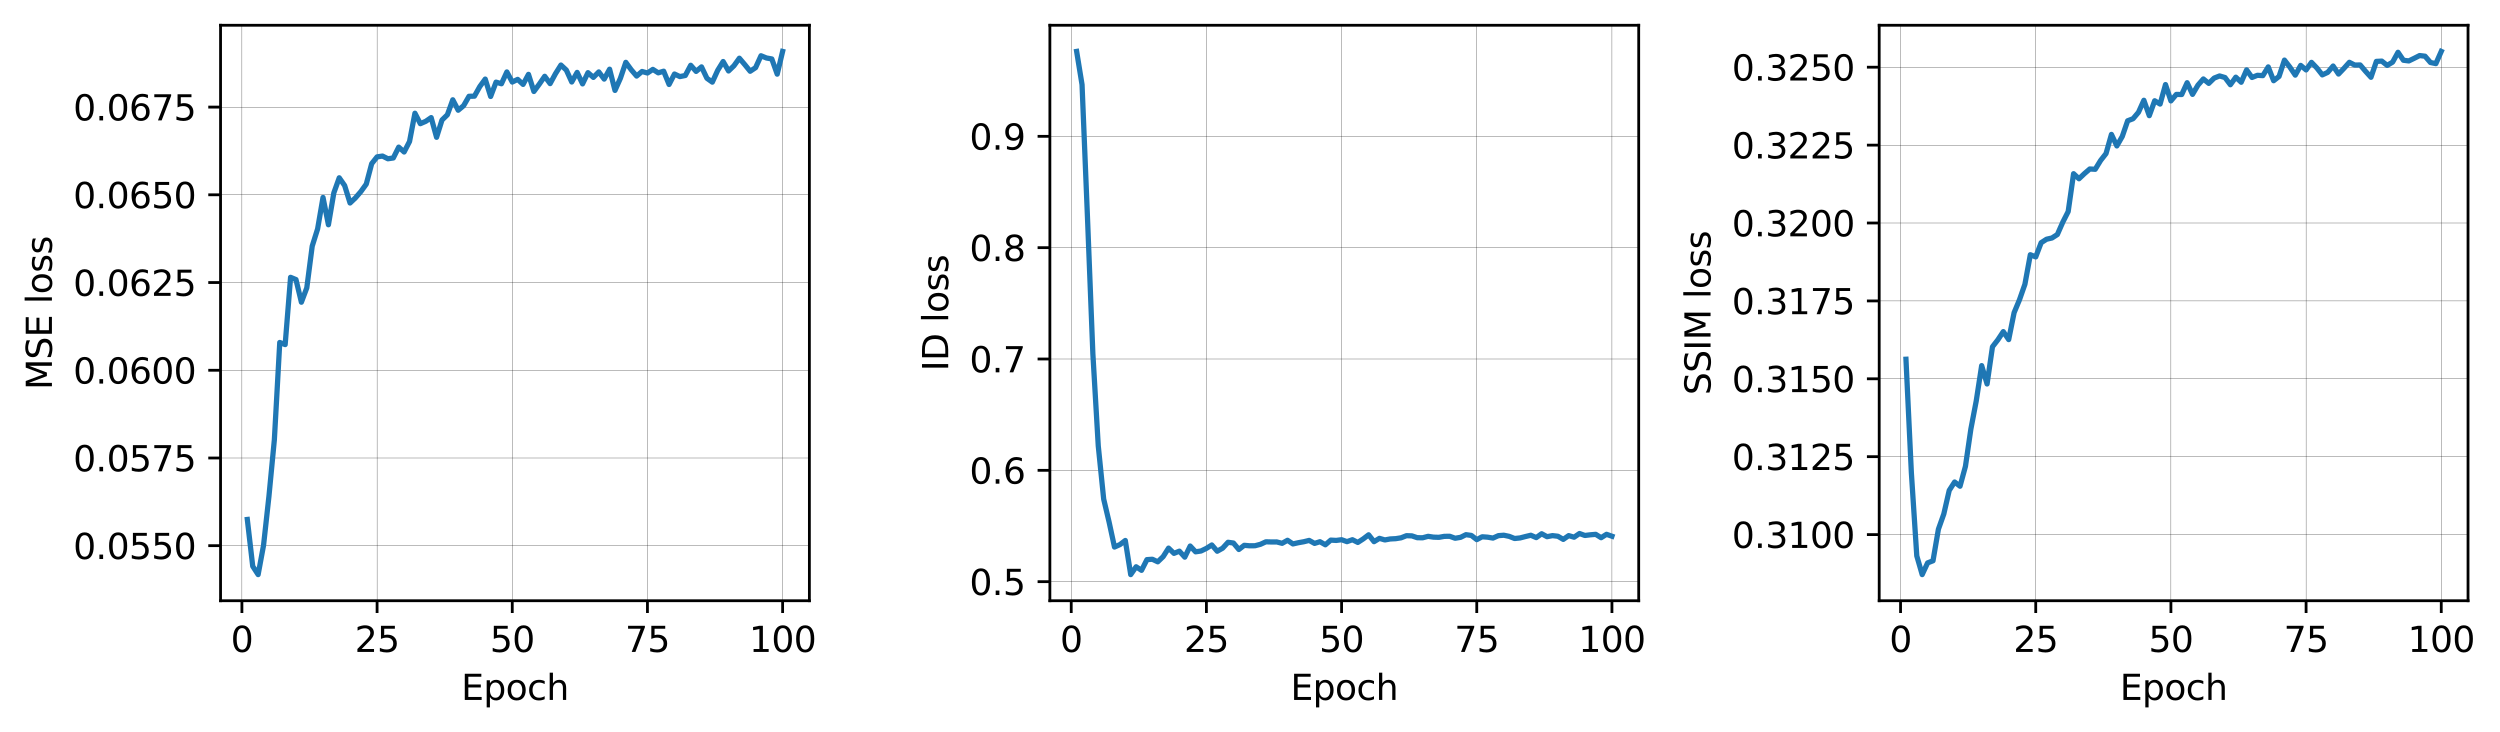 <?xml version="1.0" encoding="utf-8" standalone="no"?>
<!DOCTYPE svg PUBLIC "-//W3C//DTD SVG 1.1//EN"
  "http://www.w3.org/Graphics/SVG/1.1/DTD/svg11.dtd">
<svg xmlns:xlink="http://www.w3.org/1999/xlink" width="712.63pt" height="208.8pt" viewBox="0 0 712.63 208.8" xmlns="http://www.w3.org/2000/svg" version="1.1">
 <defs>
  <style type="text/css">*{stroke-linejoin: round; stroke-linecap: butt}</style>
 </defs>
 <g id="figure_1">
  <g id="patch_1">
   <path d="M 0 208.8 
L 712.63 208.8 
L 712.63 0 
L 0 0 
z
" style="fill: #ffffff"/>
  </g>
  <g id="axes_1">
   <g id="patch_2">
    <path d="M 62.869 171.244 
L 230.716 171.244 
L 230.716 7.2 
L 62.869 7.2 
z
" style="fill: #ffffff"/>
   </g>
   <g id="PolyCollection_1"/>
   <g id="matplotlib.axis_1">
    <g id="xtick_1">
     <g id="line2d_1">
      <path d="M 68.957 171.244 
L 68.957 7.2 
" clip-path="url(#p639703093d)" style="fill: none; stroke: #000000; stroke-width: 0.075; stroke-linecap: square"/>
     </g>
     <g id="line2d_2">
      <defs>
       <path id="mdb3da04a00" d="M 0 0 
L 0 3.5 
" style="stroke: #000000; stroke-width: 0.8"/>
      </defs>
      <g>
       <use xlink:href="#mdb3da04a00" x="68.957" y="171.244" style="stroke: #000000; stroke-width: 0.8"/>
      </g>
     </g>
     <g id="text_1">
      <!-- 0 -->
      <g transform="translate(65.776 185.842) scale(0.1 -0.1)">
       <defs>
        <path id="DejaVuSans-30" d="M 2034 4250 
Q 1547 4250 1301 3770 
Q 1056 3291 1056 2328 
Q 1056 1369 1301 889 
Q 1547 409 2034 409 
Q 2525 409 2770 889 
Q 3016 1369 3016 2328 
Q 3016 3291 2770 3770 
Q 2525 4250 2034 4250 
z
M 2034 4750 
Q 2819 4750 3233 4129 
Q 3647 3509 3647 2328 
Q 3647 1150 3233 529 
Q 2819 -91 2034 -91 
Q 1250 -91 836 529 
Q 422 1150 422 2328 
Q 422 3509 836 4129 
Q 1250 4750 2034 4750 
z
" transform="scale(0.016)"/>
       </defs>
       <use xlink:href="#DejaVuSans-30"/>
      </g>
     </g>
    </g>
    <g id="xtick_2">
     <g id="line2d_3">
      <path d="M 107.489 171.244 
L 107.489 7.2 
" clip-path="url(#p639703093d)" style="fill: none; stroke: #000000; stroke-width: 0.075; stroke-linecap: square"/>
     </g>
     <g id="line2d_4">
      <g>
       <use xlink:href="#mdb3da04a00" x="107.489" y="171.244" style="stroke: #000000; stroke-width: 0.8"/>
      </g>
     </g>
     <g id="text_2">
      <!-- 25 -->
      <g transform="translate(101.127 185.842) scale(0.1 -0.1)">
       <defs>
        <path id="DejaVuSans-32" d="M 1228 531 
L 3431 531 
L 3431 0 
L 469 0 
L 469 531 
Q 828 903 1448 1529 
Q 2069 2156 2228 2338 
Q 2531 2678 2651 2914 
Q 2772 3150 2772 3378 
Q 2772 3750 2511 3984 
Q 2250 4219 1831 4219 
Q 1534 4219 1204 4116 
Q 875 4013 500 3803 
L 500 4441 
Q 881 4594 1212 4672 
Q 1544 4750 1819 4750 
Q 2544 4750 2975 4387 
Q 3406 4025 3406 3419 
Q 3406 3131 3298 2873 
Q 3191 2616 2906 2266 
Q 2828 2175 2409 1742 
Q 1991 1309 1228 531 
z
" transform="scale(0.016)"/>
        <path id="DejaVuSans-35" d="M 691 4666 
L 3169 4666 
L 3169 4134 
L 1269 4134 
L 1269 2991 
Q 1406 3038 1543 3061 
Q 1681 3084 1819 3084 
Q 2600 3084 3056 2656 
Q 3513 2228 3513 1497 
Q 3513 744 3044 326 
Q 2575 -91 1722 -91 
Q 1428 -91 1123 -41 
Q 819 9 494 109 
L 494 744 
Q 775 591 1075 516 
Q 1375 441 1709 441 
Q 2250 441 2565 725 
Q 2881 1009 2881 1497 
Q 2881 1984 2565 2268 
Q 2250 2553 1709 2553 
Q 1456 2553 1204 2497 
Q 953 2441 691 2322 
L 691 4666 
z
" transform="scale(0.016)"/>
       </defs>
       <use xlink:href="#DejaVuSans-32"/>
       <use xlink:href="#DejaVuSans-35" x="63.623"/>
      </g>
     </g>
    </g>
    <g id="xtick_3">
     <g id="line2d_5">
      <path d="M 146.022 171.244 
L 146.022 7.2 
" clip-path="url(#p639703093d)" style="fill: none; stroke: #000000; stroke-width: 0.075; stroke-linecap: square"/>
     </g>
     <g id="line2d_6">
      <g>
       <use xlink:href="#mdb3da04a00" x="146.022" y="171.244" style="stroke: #000000; stroke-width: 0.8"/>
      </g>
     </g>
     <g id="text_3">
      <!-- 50 -->
      <g transform="translate(139.659 185.842) scale(0.1 -0.1)">
       <use xlink:href="#DejaVuSans-35"/>
       <use xlink:href="#DejaVuSans-30" x="63.623"/>
      </g>
     </g>
    </g>
    <g id="xtick_4">
     <g id="line2d_7">
      <path d="M 184.554 171.244 
L 184.554 7.2 
" clip-path="url(#p639703093d)" style="fill: none; stroke: #000000; stroke-width: 0.075; stroke-linecap: square"/>
     </g>
     <g id="line2d_8">
      <g>
       <use xlink:href="#mdb3da04a00" x="184.554" y="171.244" style="stroke: #000000; stroke-width: 0.8"/>
      </g>
     </g>
     <g id="text_4">
      <!-- 75 -->
      <g transform="translate(178.192 185.842) scale(0.1 -0.1)">
       <defs>
        <path id="DejaVuSans-37" d="M 525 4666 
L 3525 4666 
L 3525 4397 
L 1831 0 
L 1172 0 
L 2766 4134 
L 525 4134 
L 525 4666 
z
" transform="scale(0.016)"/>
       </defs>
       <use xlink:href="#DejaVuSans-37"/>
       <use xlink:href="#DejaVuSans-35" x="63.623"/>
      </g>
     </g>
    </g>
    <g id="xtick_5">
     <g id="line2d_9">
      <path d="M 223.087 171.244 
L 223.087 7.2 
" clip-path="url(#p639703093d)" style="fill: none; stroke: #000000; stroke-width: 0.075; stroke-linecap: square"/>
     </g>
     <g id="line2d_10">
      <g>
       <use xlink:href="#mdb3da04a00" x="223.087" y="171.244" style="stroke: #000000; stroke-width: 0.8"/>
      </g>
     </g>
     <g id="text_5">
      <!-- 100 -->
      <g transform="translate(213.543 185.842) scale(0.1 -0.1)">
       <defs>
        <path id="DejaVuSans-31" d="M 794 531 
L 1825 531 
L 1825 4091 
L 703 3866 
L 703 4441 
L 1819 4666 
L 2450 4666 
L 2450 531 
L 3481 531 
L 3481 0 
L 794 0 
L 794 531 
z
" transform="scale(0.016)"/>
       </defs>
       <use xlink:href="#DejaVuSans-31"/>
       <use xlink:href="#DejaVuSans-30" x="63.623"/>
       <use xlink:href="#DejaVuSans-30" x="127.246"/>
      </g>
     </g>
    </g>
    <g id="text_6">
     <!-- Epoch -->
     <g transform="translate(131.482 199.52) scale(0.1 -0.1)">
      <defs>
       <path id="DejaVuSans-45" d="M 628 4666 
L 3578 4666 
L 3578 4134 
L 1259 4134 
L 1259 2753 
L 3481 2753 
L 3481 2222 
L 1259 2222 
L 1259 531 
L 3634 531 
L 3634 0 
L 628 0 
L 628 4666 
z
" transform="scale(0.016)"/>
       <path id="DejaVuSans-70" d="M 1159 525 
L 1159 -1331 
L 581 -1331 
L 581 3500 
L 1159 3500 
L 1159 2969 
Q 1341 3281 1617 3432 
Q 1894 3584 2278 3584 
Q 2916 3584 3314 3078 
Q 3713 2572 3713 1747 
Q 3713 922 3314 415 
Q 2916 -91 2278 -91 
Q 1894 -91 1617 61 
Q 1341 213 1159 525 
z
M 3116 1747 
Q 3116 2381 2855 2742 
Q 2594 3103 2138 3103 
Q 1681 3103 1420 2742 
Q 1159 2381 1159 1747 
Q 1159 1113 1420 752 
Q 1681 391 2138 391 
Q 2594 391 2855 752 
Q 3116 1113 3116 1747 
z
" transform="scale(0.016)"/>
       <path id="DejaVuSans-6f" d="M 1959 3097 
Q 1497 3097 1228 2736 
Q 959 2375 959 1747 
Q 959 1119 1226 758 
Q 1494 397 1959 397 
Q 2419 397 2687 759 
Q 2956 1122 2956 1747 
Q 2956 2369 2687 2733 
Q 2419 3097 1959 3097 
z
M 1959 3584 
Q 2709 3584 3137 3096 
Q 3566 2609 3566 1747 
Q 3566 888 3137 398 
Q 2709 -91 1959 -91 
Q 1206 -91 779 398 
Q 353 888 353 1747 
Q 353 2609 779 3096 
Q 1206 3584 1959 3584 
z
" transform="scale(0.016)"/>
       <path id="DejaVuSans-63" d="M 3122 3366 
L 3122 2828 
Q 2878 2963 2633 3030 
Q 2388 3097 2138 3097 
Q 1578 3097 1268 2742 
Q 959 2388 959 1747 
Q 959 1106 1268 751 
Q 1578 397 2138 397 
Q 2388 397 2633 464 
Q 2878 531 3122 666 
L 3122 134 
Q 2881 22 2623 -34 
Q 2366 -91 2075 -91 
Q 1284 -91 818 406 
Q 353 903 353 1747 
Q 353 2603 823 3093 
Q 1294 3584 2113 3584 
Q 2378 3584 2631 3529 
Q 2884 3475 3122 3366 
z
" transform="scale(0.016)"/>
       <path id="DejaVuSans-68" d="M 3513 2113 
L 3513 0 
L 2938 0 
L 2938 2094 
Q 2938 2591 2744 2837 
Q 2550 3084 2163 3084 
Q 1697 3084 1428 2787 
Q 1159 2491 1159 1978 
L 1159 0 
L 581 0 
L 581 4863 
L 1159 4863 
L 1159 2956 
Q 1366 3272 1645 3428 
Q 1925 3584 2291 3584 
Q 2894 3584 3203 3211 
Q 3513 2838 3513 2113 
z
" transform="scale(0.016)"/>
      </defs>
      <use xlink:href="#DejaVuSans-45"/>
      <use xlink:href="#DejaVuSans-70" x="63.184"/>
      <use xlink:href="#DejaVuSans-6f" x="126.66"/>
      <use xlink:href="#DejaVuSans-63" x="187.842"/>
      <use xlink:href="#DejaVuSans-68" x="242.822"/>
     </g>
    </g>
   </g>
   <g id="matplotlib.axis_2">
    <g id="ytick_1">
     <g id="line2d_11">
      <path d="M 62.869 155.552 
L 230.716 155.552 
" clip-path="url(#p639703093d)" style="fill: none; stroke: #000000; stroke-width: 0.075; stroke-linecap: square"/>
     </g>
     <g id="line2d_12">
      <defs>
       <path id="ma6b4aa2ae4" d="M 0 0 
L -3.5 0 
" style="stroke: #000000; stroke-width: 0.8"/>
      </defs>
      <g>
       <use xlink:href="#ma6b4aa2ae4" x="62.869" y="155.552" style="stroke: #000000; stroke-width: 0.8"/>
      </g>
     </g>
     <g id="text_7">
      <!-- 0.0550 -->
      <g transform="translate(20.878 159.352) scale(0.1 -0.1)">
       <defs>
        <path id="DejaVuSans-2e" d="M 684 794 
L 1344 794 
L 1344 0 
L 684 0 
L 684 794 
z
" transform="scale(0.016)"/>
       </defs>
       <use xlink:href="#DejaVuSans-30"/>
       <use xlink:href="#DejaVuSans-2e" x="63.623"/>
       <use xlink:href="#DejaVuSans-30" x="95.41"/>
       <use xlink:href="#DejaVuSans-35" x="159.033"/>
       <use xlink:href="#DejaVuSans-35" x="222.656"/>
       <use xlink:href="#DejaVuSans-30" x="286.279"/>
      </g>
     </g>
    </g>
    <g id="ytick_2">
     <g id="line2d_13">
      <path d="M 62.869 130.548 
L 230.716 130.548 
" clip-path="url(#p639703093d)" style="fill: none; stroke: #000000; stroke-width: 0.075; stroke-linecap: square"/>
     </g>
     <g id="line2d_14">
      <g>
       <use xlink:href="#ma6b4aa2ae4" x="62.869" y="130.548" style="stroke: #000000; stroke-width: 0.8"/>
      </g>
     </g>
     <g id="text_8">
      <!-- 0.0575 -->
      <g transform="translate(20.878 134.347) scale(0.1 -0.1)">
       <use xlink:href="#DejaVuSans-30"/>
       <use xlink:href="#DejaVuSans-2e" x="63.623"/>
       <use xlink:href="#DejaVuSans-30" x="95.41"/>
       <use xlink:href="#DejaVuSans-35" x="159.033"/>
       <use xlink:href="#DejaVuSans-37" x="222.656"/>
       <use xlink:href="#DejaVuSans-35" x="286.279"/>
      </g>
     </g>
    </g>
    <g id="ytick_3">
     <g id="line2d_15">
      <path d="M 62.869 105.543 
L 230.716 105.543 
" clip-path="url(#p639703093d)" style="fill: none; stroke: #000000; stroke-width: 0.075; stroke-linecap: square"/>
     </g>
     <g id="line2d_16">
      <g>
       <use xlink:href="#ma6b4aa2ae4" x="62.869" y="105.543" style="stroke: #000000; stroke-width: 0.8"/>
      </g>
     </g>
     <g id="text_9">
      <!-- 0.0600 -->
      <g transform="translate(20.878 109.342) scale(0.1 -0.1)">
       <defs>
        <path id="DejaVuSans-36" d="M 2113 2584 
Q 1688 2584 1439 2293 
Q 1191 2003 1191 1497 
Q 1191 994 1439 701 
Q 1688 409 2113 409 
Q 2538 409 2786 701 
Q 3034 994 3034 1497 
Q 3034 2003 2786 2293 
Q 2538 2584 2113 2584 
z
M 3366 4563 
L 3366 3988 
Q 3128 4100 2886 4159 
Q 2644 4219 2406 4219 
Q 1781 4219 1451 3797 
Q 1122 3375 1075 2522 
Q 1259 2794 1537 2939 
Q 1816 3084 2150 3084 
Q 2853 3084 3261 2657 
Q 3669 2231 3669 1497 
Q 3669 778 3244 343 
Q 2819 -91 2113 -91 
Q 1303 -91 875 529 
Q 447 1150 447 2328 
Q 447 3434 972 4092 
Q 1497 4750 2381 4750 
Q 2619 4750 2861 4703 
Q 3103 4656 3366 4563 
z
" transform="scale(0.016)"/>
       </defs>
       <use xlink:href="#DejaVuSans-30"/>
       <use xlink:href="#DejaVuSans-2e" x="63.623"/>
       <use xlink:href="#DejaVuSans-30" x="95.41"/>
       <use xlink:href="#DejaVuSans-36" x="159.033"/>
       <use xlink:href="#DejaVuSans-30" x="222.656"/>
       <use xlink:href="#DejaVuSans-30" x="286.279"/>
      </g>
     </g>
    </g>
    <g id="ytick_4">
     <g id="line2d_17">
      <path d="M 62.869 80.539 
L 230.716 80.539 
" clip-path="url(#p639703093d)" style="fill: none; stroke: #000000; stroke-width: 0.075; stroke-linecap: square"/>
     </g>
     <g id="line2d_18">
      <g>
       <use xlink:href="#ma6b4aa2ae4" x="62.869" y="80.539" style="stroke: #000000; stroke-width: 0.8"/>
      </g>
     </g>
     <g id="text_10">
      <!-- 0.0625 -->
      <g transform="translate(20.878 84.338) scale(0.1 -0.1)">
       <use xlink:href="#DejaVuSans-30"/>
       <use xlink:href="#DejaVuSans-2e" x="63.623"/>
       <use xlink:href="#DejaVuSans-30" x="95.41"/>
       <use xlink:href="#DejaVuSans-36" x="159.033"/>
       <use xlink:href="#DejaVuSans-32" x="222.656"/>
       <use xlink:href="#DejaVuSans-35" x="286.279"/>
      </g>
     </g>
    </g>
    <g id="ytick_5">
     <g id="line2d_19">
      <path d="M 62.869 55.534 
L 230.716 55.534 
" clip-path="url(#p639703093d)" style="fill: none; stroke: #000000; stroke-width: 0.075; stroke-linecap: square"/>
     </g>
     <g id="line2d_20">
      <g>
       <use xlink:href="#ma6b4aa2ae4" x="62.869" y="55.534" style="stroke: #000000; stroke-width: 0.8"/>
      </g>
     </g>
     <g id="text_11">
      <!-- 0.0650 -->
      <g transform="translate(20.878 59.333) scale(0.1 -0.1)">
       <use xlink:href="#DejaVuSans-30"/>
       <use xlink:href="#DejaVuSans-2e" x="63.623"/>
       <use xlink:href="#DejaVuSans-30" x="95.41"/>
       <use xlink:href="#DejaVuSans-36" x="159.033"/>
       <use xlink:href="#DejaVuSans-35" x="222.656"/>
       <use xlink:href="#DejaVuSans-30" x="286.279"/>
      </g>
     </g>
    </g>
    <g id="ytick_6">
     <g id="line2d_21">
      <path d="M 62.869 30.529 
L 230.716 30.529 
" clip-path="url(#p639703093d)" style="fill: none; stroke: #000000; stroke-width: 0.075; stroke-linecap: square"/>
     </g>
     <g id="line2d_22">
      <g>
       <use xlink:href="#ma6b4aa2ae4" x="62.869" y="30.529" style="stroke: #000000; stroke-width: 0.8"/>
      </g>
     </g>
     <g id="text_12">
      <!-- 0.0675 -->
      <g transform="translate(20.878 34.329) scale(0.1 -0.1)">
       <use xlink:href="#DejaVuSans-30"/>
       <use xlink:href="#DejaVuSans-2e" x="63.623"/>
       <use xlink:href="#DejaVuSans-30" x="95.41"/>
       <use xlink:href="#DejaVuSans-36" x="159.033"/>
       <use xlink:href="#DejaVuSans-37" x="222.656"/>
       <use xlink:href="#DejaVuSans-35" x="286.279"/>
      </g>
     </g>
    </g>
    <g id="text_13">
     <!-- MSE loss -->
     <g transform="translate(14.798 111.116) rotate(-90) scale(0.1 -0.1)">
      <defs>
       <path id="DejaVuSans-4d" d="M 628 4666 
L 1569 4666 
L 2759 1491 
L 3956 4666 
L 4897 4666 
L 4897 0 
L 4281 0 
L 4281 4097 
L 3078 897 
L 2444 897 
L 1241 4097 
L 1241 0 
L 628 0 
L 628 4666 
z
" transform="scale(0.016)"/>
       <path id="DejaVuSans-53" d="M 3425 4513 
L 3425 3897 
Q 3066 4069 2747 4153 
Q 2428 4238 2131 4238 
Q 1616 4238 1336 4038 
Q 1056 3838 1056 3469 
Q 1056 3159 1242 3001 
Q 1428 2844 1947 2747 
L 2328 2669 
Q 3034 2534 3370 2195 
Q 3706 1856 3706 1288 
Q 3706 609 3251 259 
Q 2797 -91 1919 -91 
Q 1588 -91 1214 -16 
Q 841 59 441 206 
L 441 856 
Q 825 641 1194 531 
Q 1563 422 1919 422 
Q 2459 422 2753 634 
Q 3047 847 3047 1241 
Q 3047 1584 2836 1778 
Q 2625 1972 2144 2069 
L 1759 2144 
Q 1053 2284 737 2584 
Q 422 2884 422 3419 
Q 422 4038 858 4394 
Q 1294 4750 2059 4750 
Q 2388 4750 2728 4690 
Q 3069 4631 3425 4513 
z
" transform="scale(0.016)"/>
       <path id="DejaVuSans-20" transform="scale(0.016)"/>
       <path id="DejaVuSans-6c" d="M 603 4863 
L 1178 4863 
L 1178 0 
L 603 0 
L 603 4863 
z
" transform="scale(0.016)"/>
       <path id="DejaVuSans-73" d="M 2834 3397 
L 2834 2853 
Q 2591 2978 2328 3040 
Q 2066 3103 1784 3103 
Q 1356 3103 1142 2972 
Q 928 2841 928 2578 
Q 928 2378 1081 2264 
Q 1234 2150 1697 2047 
L 1894 2003 
Q 2506 1872 2764 1633 
Q 3022 1394 3022 966 
Q 3022 478 2636 193 
Q 2250 -91 1575 -91 
Q 1294 -91 989 -36 
Q 684 19 347 128 
L 347 722 
Q 666 556 975 473 
Q 1284 391 1588 391 
Q 1994 391 2212 530 
Q 2431 669 2431 922 
Q 2431 1156 2273 1281 
Q 2116 1406 1581 1522 
L 1381 1569 
Q 847 1681 609 1914 
Q 372 2147 372 2553 
Q 372 3047 722 3315 
Q 1072 3584 1716 3584 
Q 2034 3584 2315 3537 
Q 2597 3491 2834 3397 
z
" transform="scale(0.016)"/>
      </defs>
      <use xlink:href="#DejaVuSans-4d"/>
      <use xlink:href="#DejaVuSans-53" x="86.279"/>
      <use xlink:href="#DejaVuSans-45" x="149.756"/>
      <use xlink:href="#DejaVuSans-20" x="212.939"/>
      <use xlink:href="#DejaVuSans-6c" x="244.727"/>
      <use xlink:href="#DejaVuSans-6f" x="272.51"/>
      <use xlink:href="#DejaVuSans-73" x="333.691"/>
      <use xlink:href="#DejaVuSans-73" x="385.791"/>
     </g>
    </g>
   </g>
   <g id="line2d_23">
    <path d="M 70.498 148.075 
L 72.039 161.408 
L 73.581 163.787 
L 75.122 155.461 
L 76.663 141.459 
L 78.205 125.375 
L 79.746 97.621 
L 81.287 98.221 
L 82.829 79.054 
L 84.37 79.693 
L 85.911 86.144 
L 87.452 82.056 
L 88.994 70.17 
L 90.535 65.251 
L 92.076 56.286 
L 93.618 64.066 
L 95.159 54.985 
L 96.7 50.684 
L 98.242 52.896 
L 99.783 57.863 
L 101.324 56.396 
L 102.865 54.615 
L 104.407 52.478 
L 105.948 46.656 
L 107.489 44.715 
L 109.031 44.486 
L 110.572 45.258 
L 112.113 45.03 
L 113.655 41.942 
L 115.196 43.325 
L 116.737 40.342 
L 118.278 32.28 
L 119.82 35.255 
L 121.361 34.581 
L 122.902 33.526 
L 124.444 39.135 
L 125.985 34.22 
L 127.526 32.721 
L 129.068 28.448 
L 130.609 31.418 
L 132.15 30.13 
L 133.691 27.448 
L 135.233 27.414 
L 136.774 24.669 
L 138.315 22.548 
L 139.857 27.497 
L 141.398 23.414 
L 142.939 23.874 
L 144.48 20.509 
L 146.022 23.387 
L 147.563 22.63 
L 149.104 24.055 
L 150.646 21.201 
L 152.187 26.072 
L 153.728 23.985 
L 155.27 21.752 
L 156.811 23.831 
L 158.352 20.993 
L 159.893 18.543 
L 161.435 19.979 
L 162.976 23.371 
L 164.517 20.639 
L 166.059 23.912 
L 167.6 20.714 
L 169.141 22.061 
L 170.683 20.506 
L 172.224 22.543 
L 173.765 19.729 
L 175.306 25.768 
L 176.848 22.305 
L 178.389 17.771 
L 179.93 19.887 
L 181.472 21.678 
L 183.013 20.377 
L 184.554 20.809 
L 186.096 19.781 
L 187.637 20.762 
L 189.178 20.295 
L 190.719 24.076 
L 192.261 21.103 
L 193.802 21.83 
L 195.343 21.519 
L 196.885 18.609 
L 198.426 20.353 
L 199.967 19.068 
L 201.509 22.315 
L 203.05 23.411 
L 204.591 20.034 
L 206.132 17.538 
L 207.674 20.228 
L 209.215 18.742 
L 210.756 16.595 
L 212.298 18.411 
L 213.839 20.309 
L 215.38 19.285 
L 216.922 15.893 
L 218.463 16.524 
L 220.004 16.804 
L 221.545 21.134 
L 223.087 14.657 
" clip-path="url(#p639703093d)" style="fill: none; stroke: #1f77b4; stroke-width: 1.5; stroke-linecap: square"/>
   </g>
   <g id="patch_3">
    <path d="M 62.869 171.244 
L 62.869 7.2 
" style="fill: none; stroke: #000000; stroke-width: 0.8; stroke-linejoin: miter; stroke-linecap: square"/>
   </g>
   <g id="patch_4">
    <path d="M 230.716 171.244 
L 230.716 7.2 
" style="fill: none; stroke: #000000; stroke-width: 0.8; stroke-linejoin: miter; stroke-linecap: square"/>
   </g>
   <g id="patch_5">
    <path d="M 62.869 171.244 
L 230.716 171.244 
" style="fill: none; stroke: #000000; stroke-width: 0.8; stroke-linejoin: miter; stroke-linecap: square"/>
   </g>
   <g id="patch_6">
    <path d="M 62.869 7.2 
L 230.716 7.2 
" style="fill: none; stroke: #000000; stroke-width: 0.8; stroke-linejoin: miter; stroke-linecap: square"/>
   </g>
  </g>
  <g id="axes_2">
   <g id="patch_7">
    <path d="M 299.269 171.244 
L 467.116 171.244 
L 467.116 7.2 
L 299.269 7.2 
z
" style="fill: #ffffff"/>
   </g>
   <g id="PolyCollection_2"/>
   <g id="matplotlib.axis_3">
    <g id="xtick_6">
     <g id="line2d_24">
      <path d="M 305.357 171.244 
L 305.357 7.2 
" clip-path="url(#p9362b9cbfc)" style="fill: none; stroke: #000000; stroke-width: 0.075; stroke-linecap: square"/>
     </g>
     <g id="line2d_25">
      <g>
       <use xlink:href="#mdb3da04a00" x="305.357" y="171.244" style="stroke: #000000; stroke-width: 0.8"/>
      </g>
     </g>
     <g id="text_14">
      <!-- 0 -->
      <g transform="translate(302.176 185.842) scale(0.1 -0.1)">
       <use xlink:href="#DejaVuSans-30"/>
      </g>
     </g>
    </g>
    <g id="xtick_7">
     <g id="line2d_26">
      <path d="M 343.889 171.244 
L 343.889 7.2 
" clip-path="url(#p9362b9cbfc)" style="fill: none; stroke: #000000; stroke-width: 0.075; stroke-linecap: square"/>
     </g>
     <g id="line2d_27">
      <g>
       <use xlink:href="#mdb3da04a00" x="343.889" y="171.244" style="stroke: #000000; stroke-width: 0.8"/>
      </g>
     </g>
     <g id="text_15">
      <!-- 25 -->
      <g transform="translate(337.527 185.842) scale(0.1 -0.1)">
       <use xlink:href="#DejaVuSans-32"/>
       <use xlink:href="#DejaVuSans-35" x="63.623"/>
      </g>
     </g>
    </g>
    <g id="xtick_8">
     <g id="line2d_28">
      <path d="M 382.422 171.244 
L 382.422 7.2 
" clip-path="url(#p9362b9cbfc)" style="fill: none; stroke: #000000; stroke-width: 0.075; stroke-linecap: square"/>
     </g>
     <g id="line2d_29">
      <g>
       <use xlink:href="#mdb3da04a00" x="382.422" y="171.244" style="stroke: #000000; stroke-width: 0.8"/>
      </g>
     </g>
     <g id="text_16">
      <!-- 50 -->
      <g transform="translate(376.059 185.842) scale(0.1 -0.1)">
       <use xlink:href="#DejaVuSans-35"/>
       <use xlink:href="#DejaVuSans-30" x="63.623"/>
      </g>
     </g>
    </g>
    <g id="xtick_9">
     <g id="line2d_30">
      <path d="M 420.954 171.244 
L 420.954 7.2 
" clip-path="url(#p9362b9cbfc)" style="fill: none; stroke: #000000; stroke-width: 0.075; stroke-linecap: square"/>
     </g>
     <g id="line2d_31">
      <g>
       <use xlink:href="#mdb3da04a00" x="420.954" y="171.244" style="stroke: #000000; stroke-width: 0.8"/>
      </g>
     </g>
     <g id="text_17">
      <!-- 75 -->
      <g transform="translate(414.592 185.842) scale(0.1 -0.1)">
       <use xlink:href="#DejaVuSans-37"/>
       <use xlink:href="#DejaVuSans-35" x="63.623"/>
      </g>
     </g>
    </g>
    <g id="xtick_10">
     <g id="line2d_32">
      <path d="M 459.487 171.244 
L 459.487 7.2 
" clip-path="url(#p9362b9cbfc)" style="fill: none; stroke: #000000; stroke-width: 0.075; stroke-linecap: square"/>
     </g>
     <g id="line2d_33">
      <g>
       <use xlink:href="#mdb3da04a00" x="459.487" y="171.244" style="stroke: #000000; stroke-width: 0.8"/>
      </g>
     </g>
     <g id="text_18">
      <!-- 100 -->
      <g transform="translate(449.943 185.842) scale(0.1 -0.1)">
       <use xlink:href="#DejaVuSans-31"/>
       <use xlink:href="#DejaVuSans-30" x="63.623"/>
       <use xlink:href="#DejaVuSans-30" x="127.246"/>
      </g>
     </g>
    </g>
    <g id="text_19">
     <!-- Epoch -->
     <g transform="translate(367.882 199.52) scale(0.1 -0.1)">
      <use xlink:href="#DejaVuSans-45"/>
      <use xlink:href="#DejaVuSans-70" x="63.184"/>
      <use xlink:href="#DejaVuSans-6f" x="126.66"/>
      <use xlink:href="#DejaVuSans-63" x="187.842"/>
      <use xlink:href="#DejaVuSans-68" x="242.822"/>
     </g>
    </g>
   </g>
   <g id="matplotlib.axis_4">
    <g id="ytick_7">
     <g id="line2d_34">
      <path d="M 299.269 165.81 
L 467.116 165.81 
" clip-path="url(#p9362b9cbfc)" style="fill: none; stroke: #000000; stroke-width: 0.075; stroke-linecap: square"/>
     </g>
     <g id="line2d_35">
      <g>
       <use xlink:href="#ma6b4aa2ae4" x="299.269" y="165.81" style="stroke: #000000; stroke-width: 0.8"/>
      </g>
     </g>
     <g id="text_20">
      <!-- 0.5 -->
      <g transform="translate(276.366 169.61) scale(0.1 -0.1)">
       <use xlink:href="#DejaVuSans-30"/>
       <use xlink:href="#DejaVuSans-2e" x="63.623"/>
       <use xlink:href="#DejaVuSans-35" x="95.41"/>
      </g>
     </g>
    </g>
    <g id="ytick_8">
     <g id="line2d_36">
      <path d="M 299.269 134.074 
L 467.116 134.074 
" clip-path="url(#p9362b9cbfc)" style="fill: none; stroke: #000000; stroke-width: 0.075; stroke-linecap: square"/>
     </g>
     <g id="line2d_37">
      <g>
       <use xlink:href="#ma6b4aa2ae4" x="299.269" y="134.074" style="stroke: #000000; stroke-width: 0.8"/>
      </g>
     </g>
     <g id="text_21">
      <!-- 0.6 -->
      <g transform="translate(276.366 137.873) scale(0.1 -0.1)">
       <use xlink:href="#DejaVuSans-30"/>
       <use xlink:href="#DejaVuSans-2e" x="63.623"/>
       <use xlink:href="#DejaVuSans-36" x="95.41"/>
      </g>
     </g>
    </g>
    <g id="ytick_9">
     <g id="line2d_38">
      <path d="M 299.269 102.337 
L 467.116 102.337 
" clip-path="url(#p9362b9cbfc)" style="fill: none; stroke: #000000; stroke-width: 0.075; stroke-linecap: square"/>
     </g>
     <g id="line2d_39">
      <g>
       <use xlink:href="#ma6b4aa2ae4" x="299.269" y="102.337" style="stroke: #000000; stroke-width: 0.8"/>
      </g>
     </g>
     <g id="text_22">
      <!-- 0.7 -->
      <g transform="translate(276.366 106.136) scale(0.1 -0.1)">
       <use xlink:href="#DejaVuSans-30"/>
       <use xlink:href="#DejaVuSans-2e" x="63.623"/>
       <use xlink:href="#DejaVuSans-37" x="95.41"/>
      </g>
     </g>
    </g>
    <g id="ytick_10">
     <g id="line2d_40">
      <path d="M 299.269 70.6 
L 467.116 70.6 
" clip-path="url(#p9362b9cbfc)" style="fill: none; stroke: #000000; stroke-width: 0.075; stroke-linecap: square"/>
     </g>
     <g id="line2d_41">
      <g>
       <use xlink:href="#ma6b4aa2ae4" x="299.269" y="70.6" style="stroke: #000000; stroke-width: 0.8"/>
      </g>
     </g>
     <g id="text_23">
      <!-- 0.8 -->
      <g transform="translate(276.366 74.399) scale(0.1 -0.1)">
       <defs>
        <path id="DejaVuSans-38" d="M 2034 2216 
Q 1584 2216 1326 1975 
Q 1069 1734 1069 1313 
Q 1069 891 1326 650 
Q 1584 409 2034 409 
Q 2484 409 2743 651 
Q 3003 894 3003 1313 
Q 3003 1734 2745 1975 
Q 2488 2216 2034 2216 
z
M 1403 2484 
Q 997 2584 770 2862 
Q 544 3141 544 3541 
Q 544 4100 942 4425 
Q 1341 4750 2034 4750 
Q 2731 4750 3128 4425 
Q 3525 4100 3525 3541 
Q 3525 3141 3298 2862 
Q 3072 2584 2669 2484 
Q 3125 2378 3379 2068 
Q 3634 1759 3634 1313 
Q 3634 634 3220 271 
Q 2806 -91 2034 -91 
Q 1263 -91 848 271 
Q 434 634 434 1313 
Q 434 1759 690 2068 
Q 947 2378 1403 2484 
z
M 1172 3481 
Q 1172 3119 1398 2916 
Q 1625 2713 2034 2713 
Q 2441 2713 2670 2916 
Q 2900 3119 2900 3481 
Q 2900 3844 2670 4047 
Q 2441 4250 2034 4250 
Q 1625 4250 1398 4047 
Q 1172 3844 1172 3481 
z
" transform="scale(0.016)"/>
       </defs>
       <use xlink:href="#DejaVuSans-30"/>
       <use xlink:href="#DejaVuSans-2e" x="63.623"/>
       <use xlink:href="#DejaVuSans-38" x="95.41"/>
      </g>
     </g>
    </g>
    <g id="ytick_11">
     <g id="line2d_42">
      <path d="M 299.269 38.863 
L 467.116 38.863 
" clip-path="url(#p9362b9cbfc)" style="fill: none; stroke: #000000; stroke-width: 0.075; stroke-linecap: square"/>
     </g>
     <g id="line2d_43">
      <g>
       <use xlink:href="#ma6b4aa2ae4" x="299.269" y="38.863" style="stroke: #000000; stroke-width: 0.8"/>
      </g>
     </g>
     <g id="text_24">
      <!-- 0.9 -->
      <g transform="translate(276.366 42.662) scale(0.1 -0.1)">
       <defs>
        <path id="DejaVuSans-39" d="M 703 97 
L 703 672 
Q 941 559 1184 500 
Q 1428 441 1663 441 
Q 2288 441 2617 861 
Q 2947 1281 2994 2138 
Q 2813 1869 2534 1725 
Q 2256 1581 1919 1581 
Q 1219 1581 811 2004 
Q 403 2428 403 3163 
Q 403 3881 828 4315 
Q 1253 4750 1959 4750 
Q 2769 4750 3195 4129 
Q 3622 3509 3622 2328 
Q 3622 1225 3098 567 
Q 2575 -91 1691 -91 
Q 1453 -91 1209 -44 
Q 966 3 703 97 
z
M 1959 2075 
Q 2384 2075 2632 2365 
Q 2881 2656 2881 3163 
Q 2881 3666 2632 3958 
Q 2384 4250 1959 4250 
Q 1534 4250 1286 3958 
Q 1038 3666 1038 3163 
Q 1038 2656 1286 2365 
Q 1534 2075 1959 2075 
z
" transform="scale(0.016)"/>
       </defs>
       <use xlink:href="#DejaVuSans-30"/>
       <use xlink:href="#DejaVuSans-2e" x="63.623"/>
       <use xlink:href="#DejaVuSans-39" x="95.41"/>
      </g>
     </g>
    </g>
    <g id="text_25">
     <!-- ID loss -->
     <g transform="translate(270.286 105.794) rotate(-90) scale(0.1 -0.1)">
      <defs>
       <path id="DejaVuSans-49" d="M 628 4666 
L 1259 4666 
L 1259 0 
L 628 0 
L 628 4666 
z
" transform="scale(0.016)"/>
       <path id="DejaVuSans-44" d="M 1259 4147 
L 1259 519 
L 2022 519 
Q 2988 519 3436 956 
Q 3884 1394 3884 2338 
Q 3884 3275 3436 3711 
Q 2988 4147 2022 4147 
L 1259 4147 
z
M 628 4666 
L 1925 4666 
Q 3281 4666 3915 4102 
Q 4550 3538 4550 2338 
Q 4550 1131 3912 565 
Q 3275 0 1925 0 
L 628 0 
L 628 4666 
z
" transform="scale(0.016)"/>
      </defs>
      <use xlink:href="#DejaVuSans-49"/>
      <use xlink:href="#DejaVuSans-44" x="29.492"/>
      <use xlink:href="#DejaVuSans-20" x="106.494"/>
      <use xlink:href="#DejaVuSans-6c" x="138.281"/>
      <use xlink:href="#DejaVuSans-6f" x="166.064"/>
      <use xlink:href="#DejaVuSans-73" x="227.246"/>
      <use xlink:href="#DejaVuSans-73" x="279.346"/>
     </g>
    </g>
   </g>
   <g id="line2d_44">
    <path d="M 306.898 14.657 
L 308.439 24.134 
L 309.981 61.819 
L 311.522 100.811 
L 313.063 127.118 
L 314.605 142.256 
L 316.146 148.8 
L 317.687 155.931 
L 319.229 155.242 
L 320.77 154.07 
L 322.311 163.787 
L 323.852 161.561 
L 325.394 162.572 
L 326.935 159.527 
L 328.476 159.416 
L 330.018 160.146 
L 331.559 158.668 
L 333.1 156.243 
L 334.642 157.734 
L 336.183 157.111 
L 337.724 158.814 
L 339.265 155.65 
L 340.807 157.296 
L 342.348 157.065 
L 343.889 156.315 
L 345.431 155.347 
L 346.972 157.127 
L 348.513 156.263 
L 350.055 154.58 
L 351.596 154.789 
L 353.137 156.63 
L 354.678 155.442 
L 356.22 155.582 
L 357.761 155.56 
L 359.302 155.152 
L 360.844 154.441 
L 362.385 154.489 
L 363.926 154.478 
L 365.468 154.875 
L 367.009 154.009 
L 368.55 155.048 
L 370.091 154.702 
L 371.633 154.426 
L 373.174 154.046 
L 374.715 154.897 
L 376.257 154.415 
L 377.798 155.291 
L 379.339 153.96 
L 380.88 154.051 
L 382.422 153.849 
L 383.963 154.397 
L 385.504 153.847 
L 387.046 154.621 
L 388.587 153.62 
L 390.128 152.446 
L 391.67 154.399 
L 393.211 153.458 
L 394.752 153.908 
L 396.293 153.63 
L 397.835 153.551 
L 399.376 153.307 
L 400.917 152.699 
L 402.459 152.752 
L 404 153.274 
L 405.541 153.292 
L 407.083 152.882 
L 408.624 153.114 
L 410.165 153.166 
L 411.706 152.889 
L 413.248 152.868 
L 414.789 153.431 
L 416.33 153.17 
L 417.872 152.411 
L 419.413 152.627 
L 420.954 153.818 
L 422.496 153.012 
L 424.037 153.122 
L 425.578 153.38 
L 427.119 152.689 
L 428.661 152.569 
L 430.202 152.892 
L 431.743 153.502 
L 433.285 153.343 
L 434.826 152.944 
L 436.367 152.575 
L 437.909 153.243 
L 439.45 152.148 
L 440.991 152.985 
L 442.532 152.681 
L 444.074 152.859 
L 445.615 153.753 
L 447.156 152.678 
L 448.698 153.131 
L 450.239 152.082 
L 451.78 152.637 
L 453.322 152.447 
L 454.863 152.314 
L 456.404 153.27 
L 457.945 152.308 
L 459.487 152.853 
" clip-path="url(#p9362b9cbfc)" style="fill: none; stroke: #1f77b4; stroke-width: 1.5; stroke-linecap: square"/>
   </g>
   <g id="patch_8">
    <path d="M 299.269 171.244 
L 299.269 7.2 
" style="fill: none; stroke: #000000; stroke-width: 0.8; stroke-linejoin: miter; stroke-linecap: square"/>
   </g>
   <g id="patch_9">
    <path d="M 467.116 171.244 
L 467.116 7.2 
" style="fill: none; stroke: #000000; stroke-width: 0.8; stroke-linejoin: miter; stroke-linecap: square"/>
   </g>
   <g id="patch_10">
    <path d="M 299.269 171.244 
L 467.116 171.244 
" style="fill: none; stroke: #000000; stroke-width: 0.8; stroke-linejoin: miter; stroke-linecap: square"/>
   </g>
   <g id="patch_11">
    <path d="M 299.269 7.2 
L 467.116 7.2 
" style="fill: none; stroke: #000000; stroke-width: 0.8; stroke-linejoin: miter; stroke-linecap: square"/>
   </g>
  </g>
  <g id="axes_3">
   <g id="patch_12">
    <path d="M 535.669 171.244 
L 703.516 171.244 
L 703.516 7.2 
L 535.669 7.2 
z
" style="fill: #ffffff"/>
   </g>
   <g id="PolyCollection_3"/>
   <g id="matplotlib.axis_5">
    <g id="xtick_11">
     <g id="line2d_45">
      <path d="M 541.757 171.244 
L 541.757 7.2 
" clip-path="url(#pe650d8dda3)" style="fill: none; stroke: #000000; stroke-width: 0.075; stroke-linecap: square"/>
     </g>
     <g id="line2d_46">
      <g>
       <use xlink:href="#mdb3da04a00" x="541.757" y="171.244" style="stroke: #000000; stroke-width: 0.8"/>
      </g>
     </g>
     <g id="text_26">
      <!-- 0 -->
      <g transform="translate(538.576 185.842) scale(0.1 -0.1)">
       <use xlink:href="#DejaVuSans-30"/>
      </g>
     </g>
    </g>
    <g id="xtick_12">
     <g id="line2d_47">
      <path d="M 580.289 171.244 
L 580.289 7.2 
" clip-path="url(#pe650d8dda3)" style="fill: none; stroke: #000000; stroke-width: 0.075; stroke-linecap: square"/>
     </g>
     <g id="line2d_48">
      <g>
       <use xlink:href="#mdb3da04a00" x="580.289" y="171.244" style="stroke: #000000; stroke-width: 0.8"/>
      </g>
     </g>
     <g id="text_27">
      <!-- 25 -->
      <g transform="translate(573.927 185.842) scale(0.1 -0.1)">
       <use xlink:href="#DejaVuSans-32"/>
       <use xlink:href="#DejaVuSans-35" x="63.623"/>
      </g>
     </g>
    </g>
    <g id="xtick_13">
     <g id="line2d_49">
      <path d="M 618.822 171.244 
L 618.822 7.2 
" clip-path="url(#pe650d8dda3)" style="fill: none; stroke: #000000; stroke-width: 0.075; stroke-linecap: square"/>
     </g>
     <g id="line2d_50">
      <g>
       <use xlink:href="#mdb3da04a00" x="618.822" y="171.244" style="stroke: #000000; stroke-width: 0.8"/>
      </g>
     </g>
     <g id="text_28">
      <!-- 50 -->
      <g transform="translate(612.459 185.842) scale(0.1 -0.1)">
       <use xlink:href="#DejaVuSans-35"/>
       <use xlink:href="#DejaVuSans-30" x="63.623"/>
      </g>
     </g>
    </g>
    <g id="xtick_14">
     <g id="line2d_51">
      <path d="M 657.354 171.244 
L 657.354 7.2 
" clip-path="url(#pe650d8dda3)" style="fill: none; stroke: #000000; stroke-width: 0.075; stroke-linecap: square"/>
     </g>
     <g id="line2d_52">
      <g>
       <use xlink:href="#mdb3da04a00" x="657.354" y="171.244" style="stroke: #000000; stroke-width: 0.8"/>
      </g>
     </g>
     <g id="text_29">
      <!-- 75 -->
      <g transform="translate(650.992 185.842) scale(0.1 -0.1)">
       <use xlink:href="#DejaVuSans-37"/>
       <use xlink:href="#DejaVuSans-35" x="63.623"/>
      </g>
     </g>
    </g>
    <g id="xtick_15">
     <g id="line2d_53">
      <path d="M 695.887 171.244 
L 695.887 7.2 
" clip-path="url(#pe650d8dda3)" style="fill: none; stroke: #000000; stroke-width: 0.075; stroke-linecap: square"/>
     </g>
     <g id="line2d_54">
      <g>
       <use xlink:href="#mdb3da04a00" x="695.887" y="171.244" style="stroke: #000000; stroke-width: 0.8"/>
      </g>
     </g>
     <g id="text_30">
      <!-- 100 -->
      <g transform="translate(686.343 185.842) scale(0.1 -0.1)">
       <use xlink:href="#DejaVuSans-31"/>
       <use xlink:href="#DejaVuSans-30" x="63.623"/>
       <use xlink:href="#DejaVuSans-30" x="127.246"/>
      </g>
     </g>
    </g>
    <g id="text_31">
     <!-- Epoch -->
     <g transform="translate(604.282 199.52) scale(0.1 -0.1)">
      <use xlink:href="#DejaVuSans-45"/>
      <use xlink:href="#DejaVuSans-70" x="63.184"/>
      <use xlink:href="#DejaVuSans-6f" x="126.66"/>
      <use xlink:href="#DejaVuSans-63" x="187.842"/>
      <use xlink:href="#DejaVuSans-68" x="242.822"/>
     </g>
    </g>
   </g>
   <g id="matplotlib.axis_6">
    <g id="ytick_12">
     <g id="line2d_55">
      <path d="M 535.669 152.386 
L 703.516 152.386 
" clip-path="url(#pe650d8dda3)" style="fill: none; stroke: #000000; stroke-width: 0.075; stroke-linecap: square"/>
     </g>
     <g id="line2d_56">
      <g>
       <use xlink:href="#ma6b4aa2ae4" x="535.669" y="152.386" style="stroke: #000000; stroke-width: 0.8"/>
      </g>
     </g>
     <g id="text_32">
      <!-- 0.3100 -->
      <g transform="translate(493.678 156.186) scale(0.1 -0.1)">
       <defs>
        <path id="DejaVuSans-33" d="M 2597 2516 
Q 3050 2419 3304 2112 
Q 3559 1806 3559 1356 
Q 3559 666 3084 287 
Q 2609 -91 1734 -91 
Q 1441 -91 1130 -33 
Q 819 25 488 141 
L 488 750 
Q 750 597 1062 519 
Q 1375 441 1716 441 
Q 2309 441 2620 675 
Q 2931 909 2931 1356 
Q 2931 1769 2642 2001 
Q 2353 2234 1838 2234 
L 1294 2234 
L 1294 2753 
L 1863 2753 
Q 2328 2753 2575 2939 
Q 2822 3125 2822 3475 
Q 2822 3834 2567 4026 
Q 2313 4219 1838 4219 
Q 1578 4219 1281 4162 
Q 984 4106 628 3988 
L 628 4550 
Q 988 4650 1302 4700 
Q 1616 4750 1894 4750 
Q 2613 4750 3031 4423 
Q 3450 4097 3450 3541 
Q 3450 3153 3228 2886 
Q 3006 2619 2597 2516 
z
" transform="scale(0.016)"/>
       </defs>
       <use xlink:href="#DejaVuSans-30"/>
       <use xlink:href="#DejaVuSans-2e" x="63.623"/>
       <use xlink:href="#DejaVuSans-33" x="95.41"/>
       <use xlink:href="#DejaVuSans-31" x="159.033"/>
       <use xlink:href="#DejaVuSans-30" x="222.656"/>
       <use xlink:href="#DejaVuSans-30" x="286.279"/>
      </g>
     </g>
    </g>
    <g id="ytick_13">
     <g id="line2d_57">
      <path d="M 535.669 130.182 
L 703.516 130.182 
" clip-path="url(#pe650d8dda3)" style="fill: none; stroke: #000000; stroke-width: 0.075; stroke-linecap: square"/>
     </g>
     <g id="line2d_58">
      <g>
       <use xlink:href="#ma6b4aa2ae4" x="535.669" y="130.182" style="stroke: #000000; stroke-width: 0.8"/>
      </g>
     </g>
     <g id="text_33">
      <!-- 0.3125 -->
      <g transform="translate(493.678 133.981) scale(0.1 -0.1)">
       <use xlink:href="#DejaVuSans-30"/>
       <use xlink:href="#DejaVuSans-2e" x="63.623"/>
       <use xlink:href="#DejaVuSans-33" x="95.41"/>
       <use xlink:href="#DejaVuSans-31" x="159.033"/>
       <use xlink:href="#DejaVuSans-32" x="222.656"/>
       <use xlink:href="#DejaVuSans-35" x="286.279"/>
      </g>
     </g>
    </g>
    <g id="ytick_14">
     <g id="line2d_59">
      <path d="M 535.669 107.978 
L 703.516 107.978 
" clip-path="url(#pe650d8dda3)" style="fill: none; stroke: #000000; stroke-width: 0.075; stroke-linecap: square"/>
     </g>
     <g id="line2d_60">
      <g>
       <use xlink:href="#ma6b4aa2ae4" x="535.669" y="107.978" style="stroke: #000000; stroke-width: 0.8"/>
      </g>
     </g>
     <g id="text_34">
      <!-- 0.3150 -->
      <g transform="translate(493.678 111.777) scale(0.1 -0.1)">
       <use xlink:href="#DejaVuSans-30"/>
       <use xlink:href="#DejaVuSans-2e" x="63.623"/>
       <use xlink:href="#DejaVuSans-33" x="95.41"/>
       <use xlink:href="#DejaVuSans-31" x="159.033"/>
       <use xlink:href="#DejaVuSans-35" x="222.656"/>
       <use xlink:href="#DejaVuSans-30" x="286.279"/>
      </g>
     </g>
    </g>
    <g id="ytick_15">
     <g id="line2d_61">
      <path d="M 535.669 85.773 
L 703.516 85.773 
" clip-path="url(#pe650d8dda3)" style="fill: none; stroke: #000000; stroke-width: 0.075; stroke-linecap: square"/>
     </g>
     <g id="line2d_62">
      <g>
       <use xlink:href="#ma6b4aa2ae4" x="535.669" y="85.773" style="stroke: #000000; stroke-width: 0.8"/>
      </g>
     </g>
     <g id="text_35">
      <!-- 0.3175 -->
      <g transform="translate(493.678 89.572) scale(0.1 -0.1)">
       <use xlink:href="#DejaVuSans-30"/>
       <use xlink:href="#DejaVuSans-2e" x="63.623"/>
       <use xlink:href="#DejaVuSans-33" x="95.41"/>
       <use xlink:href="#DejaVuSans-31" x="159.033"/>
       <use xlink:href="#DejaVuSans-37" x="222.656"/>
       <use xlink:href="#DejaVuSans-35" x="286.279"/>
      </g>
     </g>
    </g>
    <g id="ytick_16">
     <g id="line2d_63">
      <path d="M 535.669 63.569 
L 703.516 63.569 
" clip-path="url(#pe650d8dda3)" style="fill: none; stroke: #000000; stroke-width: 0.075; stroke-linecap: square"/>
     </g>
     <g id="line2d_64">
      <g>
       <use xlink:href="#ma6b4aa2ae4" x="535.669" y="63.569" style="stroke: #000000; stroke-width: 0.8"/>
      </g>
     </g>
     <g id="text_36">
      <!-- 0.3200 -->
      <g transform="translate(493.678 67.368) scale(0.1 -0.1)">
       <use xlink:href="#DejaVuSans-30"/>
       <use xlink:href="#DejaVuSans-2e" x="63.623"/>
       <use xlink:href="#DejaVuSans-33" x="95.41"/>
       <use xlink:href="#DejaVuSans-32" x="159.033"/>
       <use xlink:href="#DejaVuSans-30" x="222.656"/>
       <use xlink:href="#DejaVuSans-30" x="286.279"/>
      </g>
     </g>
    </g>
    <g id="ytick_17">
     <g id="line2d_65">
      <path d="M 535.669 41.365 
L 703.516 41.365 
" clip-path="url(#pe650d8dda3)" style="fill: none; stroke: #000000; stroke-width: 0.075; stroke-linecap: square"/>
     </g>
     <g id="line2d_66">
      <g>
       <use xlink:href="#ma6b4aa2ae4" x="535.669" y="41.365" style="stroke: #000000; stroke-width: 0.8"/>
      </g>
     </g>
     <g id="text_37">
      <!-- 0.3225 -->
      <g transform="translate(493.678 45.164) scale(0.1 -0.1)">
       <use xlink:href="#DejaVuSans-30"/>
       <use xlink:href="#DejaVuSans-2e" x="63.623"/>
       <use xlink:href="#DejaVuSans-33" x="95.41"/>
       <use xlink:href="#DejaVuSans-32" x="159.033"/>
       <use xlink:href="#DejaVuSans-32" x="222.656"/>
       <use xlink:href="#DejaVuSans-35" x="286.279"/>
      </g>
     </g>
    </g>
    <g id="ytick_18">
     <g id="line2d_67">
      <path d="M 535.669 19.16 
L 703.516 19.16 
" clip-path="url(#pe650d8dda3)" style="fill: none; stroke: #000000; stroke-width: 0.075; stroke-linecap: square"/>
     </g>
     <g id="line2d_68">
      <g>
       <use xlink:href="#ma6b4aa2ae4" x="535.669" y="19.16" style="stroke: #000000; stroke-width: 0.8"/>
      </g>
     </g>
     <g id="text_38">
      <!-- 0.3250 -->
      <g transform="translate(493.678 22.959) scale(0.1 -0.1)">
       <use xlink:href="#DejaVuSans-30"/>
       <use xlink:href="#DejaVuSans-2e" x="63.623"/>
       <use xlink:href="#DejaVuSans-33" x="95.41"/>
       <use xlink:href="#DejaVuSans-32" x="159.033"/>
       <use xlink:href="#DejaVuSans-35" x="222.656"/>
       <use xlink:href="#DejaVuSans-30" x="286.279"/>
      </g>
     </g>
    </g>
    <g id="text_39">
     <!-- SSIM loss -->
     <g transform="translate(487.598 112.606) rotate(-90) scale(0.1 -0.1)">
      <use xlink:href="#DejaVuSans-53"/>
      <use xlink:href="#DejaVuSans-53" x="63.477"/>
      <use xlink:href="#DejaVuSans-49" x="126.953"/>
      <use xlink:href="#DejaVuSans-4d" x="156.445"/>
      <use xlink:href="#DejaVuSans-20" x="242.725"/>
      <use xlink:href="#DejaVuSans-6c" x="274.512"/>
      <use xlink:href="#DejaVuSans-6f" x="302.295"/>
      <use xlink:href="#DejaVuSans-73" x="363.477"/>
      <use xlink:href="#DejaVuSans-73" x="415.576"/>
     </g>
    </g>
   </g>
   <g id="line2d_69">
    <path d="M 543.298 102.404 
L 544.839 134.766 
L 546.381 158.448 
L 547.922 163.787 
L 549.463 160.458 
L 551.005 159.849 
L 552.546 150.859 
L 554.087 146.51 
L 555.629 139.794 
L 557.17 137.399 
L 558.711 138.595 
L 560.252 132.936 
L 561.794 122.337 
L 563.335 114.262 
L 564.876 104.223 
L 566.418 109.449 
L 567.959 98.842 
L 569.5 96.856 
L 571.042 94.53 
L 572.583 96.8 
L 574.124 89.129 
L 575.665 85.424 
L 577.207 81.02 
L 578.748 72.611 
L 580.289 73.23 
L 581.831 69.188 
L 583.372 68.193 
L 584.913 67.84 
L 586.455 66.849 
L 587.996 63.345 
L 589.537 60.31 
L 591.078 49.514 
L 592.62 50.953 
L 594.161 49.492 
L 595.702 48.166 
L 597.244 48.257 
L 598.785 45.739 
L 600.326 43.777 
L 601.868 38.316 
L 603.409 41.595 
L 604.95 38.912 
L 606.491 34.431 
L 608.033 33.838 
L 609.574 32.016 
L 611.115 28.587 
L 612.657 32.969 
L 614.198 28.724 
L 615.739 29.662 
L 617.28 24.111 
L 618.822 28.758 
L 620.363 26.916 
L 621.904 26.938 
L 623.446 23.578 
L 624.987 26.897 
L 626.528 24.275 
L 628.07 22.51 
L 629.611 23.764 
L 631.152 22.259 
L 632.693 21.648 
L 634.235 22.097 
L 635.776 24.151 
L 637.317 22.005 
L 638.859 23.442 
L 640.4 19.923 
L 641.941 22.078 
L 643.483 21.466 
L 645.024 21.558 
L 646.565 19.073 
L 648.106 23.002 
L 649.648 21.785 
L 651.189 17.133 
L 652.73 19.126 
L 654.272 21.412 
L 655.813 18.646 
L 657.354 19.929 
L 658.896 17.78 
L 660.437 19.386 
L 661.978 21.346 
L 663.519 20.633 
L 665.061 18.825 
L 666.602 21.103 
L 668.143 19.489 
L 669.685 17.763 
L 671.226 18.546 
L 672.767 18.517 
L 674.309 20.329 
L 675.85 22.029 
L 677.391 17.501 
L 678.932 17.421 
L 680.474 18.64 
L 682.015 17.714 
L 683.556 14.91 
L 685.098 17.175 
L 686.639 17.368 
L 688.18 16.618 
L 689.722 15.836 
L 691.263 16.024 
L 692.804 17.812 
L 694.345 18.135 
L 695.887 14.657 
" clip-path="url(#pe650d8dda3)" style="fill: none; stroke: #1f77b4; stroke-width: 1.5; stroke-linecap: square"/>
   </g>
   <g id="patch_13">
    <path d="M 535.669 171.244 
L 535.669 7.2 
" style="fill: none; stroke: #000000; stroke-width: 0.8; stroke-linejoin: miter; stroke-linecap: square"/>
   </g>
   <g id="patch_14">
    <path d="M 703.516 171.244 
L 703.516 7.2 
" style="fill: none; stroke: #000000; stroke-width: 0.8; stroke-linejoin: miter; stroke-linecap: square"/>
   </g>
   <g id="patch_15">
    <path d="M 535.669 171.244 
L 703.516 171.244 
" style="fill: none; stroke: #000000; stroke-width: 0.8; stroke-linejoin: miter; stroke-linecap: square"/>
   </g>
   <g id="patch_16">
    <path d="M 535.669 7.2 
L 703.516 7.2 
" style="fill: none; stroke: #000000; stroke-width: 0.8; stroke-linejoin: miter; stroke-linecap: square"/>
   </g>
  </g>
 </g>
 <defs>
  <clipPath id="p639703093d">
   <rect x="62.869" y="7.2" width="167.847" height="164.044"/>
  </clipPath>
  <clipPath id="p9362b9cbfc">
   <rect x="299.269" y="7.2" width="167.847" height="164.044"/>
  </clipPath>
  <clipPath id="pe650d8dda3">
   <rect x="535.669" y="7.2" width="167.847" height="164.044"/>
  </clipPath>
 </defs>
</svg>
